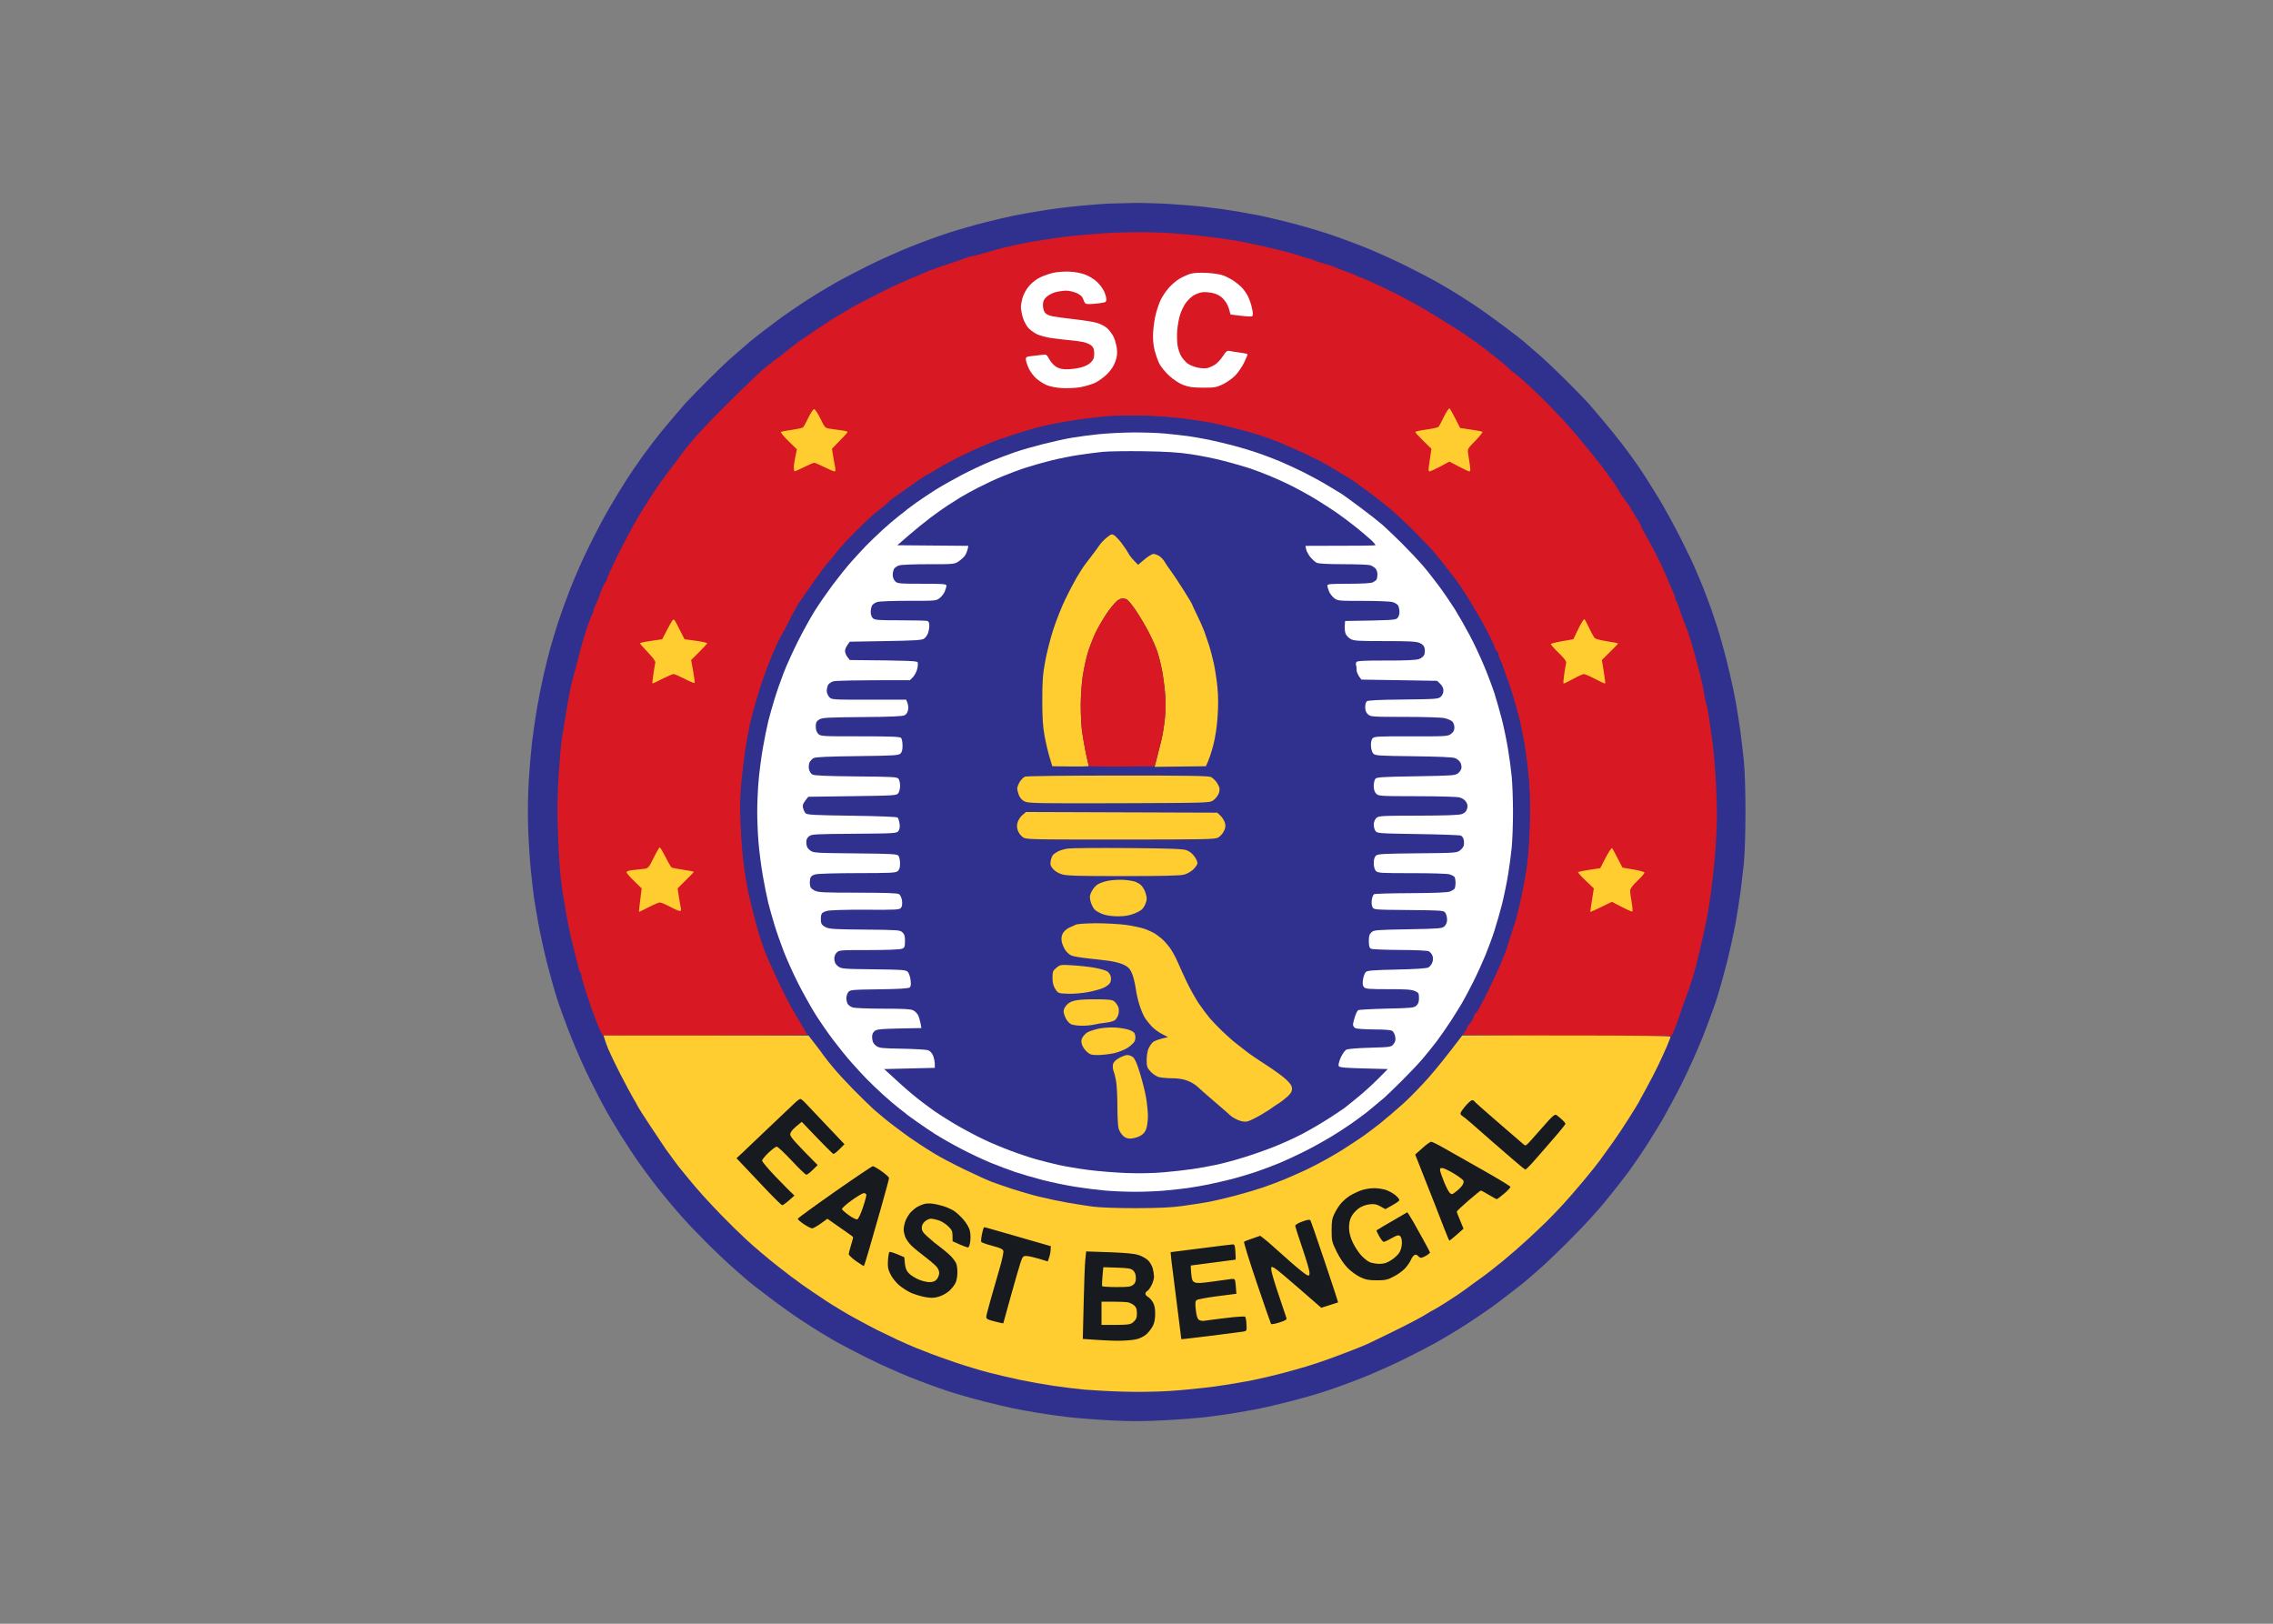 <svg clip-rule="evenodd" fill-rule="evenodd" stroke-linejoin="round" stroke-miterlimit="2" viewBox="0 0 560 400" xmlns="http://www.w3.org/2000/svg"><rect x="0" y="0" width="560" height="400" fill="#808080" stroke="none"/><g transform="matrix(1.501 0 0 1.501 130 49.945)"><g fill-rule="nonzero"><path d="m95.39.14c-.83.03-2.99.2-4.81.37s-4.66.53-6.31.81c-1.65.27-3.68.63-4.51.8s-2.9.66-4.61 1.08c-1.71.43-4.41 1.2-6.01 1.72-1.6.51-4.49 1.57-6.41 2.34-1.93.78-5.04 2.17-6.92 3.11-1.87.94-4.13 2.11-5.01 2.61s-2.41 1.41-3.41 2.02c-.99.61-2.48 1.58-3.3 2.14-.83.57-1.88 1.29-2.34 1.61-.46.33-1.76 1.31-2.9 2.18-1.14.88-2.18 1.69-2.3 1.81-.13.11-.75.66-1.4 1.21-.64.55-1.62 1.4-2.18 1.9-.55.49-2.22 2.11-3.71 3.6-1.49 1.5-3.03 3.08-3.42 3.52s-1.47 1.7-2.4 2.8c-.94 1.1-2.24 2.71-2.9 3.58s-1.43 1.91-1.72 2.31c-.28.4-.92 1.31-1.42 2.03-.5.71-1.63 2.47-2.51 3.91-.88 1.43-2.18 3.68-2.88 5.01-.71 1.32-1.85 3.58-2.53 5.01s-1.78 3.95-2.44 5.61c-.65 1.65-1.55 4.13-2 5.51s-1.03 3.31-1.31 4.31c-.27.99-.77 2.97-1.1 4.4-.33 1.44-.84 3.96-1.12 5.62-.28 1.65-.64 4.17-.81 5.61-.16 1.43-.4 4.23-.52 6.21-.13 2.03-.18 5.31-.11 7.51.07 2.15.26 5.31.44 7.02.17 1.71.4 3.74.51 4.51.12.77.43 2.66.71 4.21.27 1.54.9 4.43 1.39 6.41.5 1.98 1.27 4.73 1.71 6.11.45 1.38 1.49 4.22 2.32 6.31.83 2.1 2.28 5.34 3.22 7.22.93 1.87 2.11 4.13 2.61 5.01s1.56 2.64 2.35 3.91c.79 1.26 2.01 3.13 2.72 4.14s1.83 2.54 2.49 3.4c.66.87 1.73 2.21 2.38 2.98.64.77 1.72 2.03 2.4 2.8.67.77 2.44 2.63 3.93 4.13 1.49 1.49 3.53 3.42 4.52 4.29.99.86 2.07 1.8 2.4 2.09.33.3 1.96 1.56 3.61 2.8 1.65 1.25 3.91 2.86 5.01 3.58s2.54 1.64 3.21 2.05c.66.41 1.92 1.15 2.8 1.65s3.14 1.67 5.01 2.61c1.88.94 4.99 2.33 6.92 3.11 1.92.77 4.76 1.81 6.31 2.32 1.54.5 4.25 1.27 6.01 1.71s3.88.94 4.71 1.11 2.58.49 3.91.71c1.32.22 3.53.54 4.91.7 1.37.17 4.49.41 6.91.54 3.39.18 5.46.18 8.92 0 2.48-.13 5.64-.37 7.01-.54 1.38-.16 3.59-.48 4.91-.7 1.33-.22 3.08-.54 3.91-.71.83-.16 2.95-.66 4.71-1.11 1.76-.44 4.47-1.21 6.01-1.72 1.55-.5 4.39-1.54 6.31-2.31 1.93-.78 5.04-2.17 6.92-3.11 1.87-.94 4.13-2.11 5.01-2.61s2.41-1.41 3.41-2.02c.99-.61 2.48-1.58 3.3-2.14.83-.57 1.88-1.29 2.34-1.61.46-.33 1.76-1.31 2.9-2.19 1.14-.87 2.29-1.78 2.55-2 .27-.22.58-.5.71-.61s.99-.87 1.93-1.69c.93-.82 2.91-2.71 4.4-4.21 1.49-1.49 3.3-3.38 4.01-4.2.72-.82 1.4-1.58 1.51-1.7s.79-.95 1.5-1.84c.72-.89 1.52-1.92 1.8-2.29.27-.37.69-.9.92-1.19.23-.28 1.09-1.5 1.92-2.72.83-1.21 2.3-3.51 3.26-5.11s2.63-4.66 3.71-6.81 2.65-5.62 3.48-7.72c.83-2.09 1.87-4.93 2.32-6.31.44-1.38 1.21-4.13 1.71-6.11.49-1.98 1.12-4.87 1.4-6.41.27-1.55.64-3.85.8-5.11.17-1.27.42-3.44.56-4.81.13-1.38.25-5.08.25-8.22 0-3.15-.11-6.84-.25-8.22-.14-1.37-.39-3.54-.56-4.81-.16-1.26-.53-3.56-.8-5.11-.28-1.54-.9-4.38-1.38-6.31s-1.25-4.68-1.71-6.11c-.45-1.43-1.19-3.55-1.64-4.71s-.93-2.38-1.08-2.71c-.14-.33-.5-1.18-.8-1.9-.29-.72-1.37-2.97-2.4-5.01-1.02-2.04-2.71-5.1-3.74-6.81-1.04-1.71-2.51-4.01-3.27-5.11-.76-1.11-2.01-2.82-2.79-3.81-.77-.99-2.12-2.66-3.01-3.71-.88-1.05-1.92-2.26-2.3-2.7-.39-.44-1.93-2.03-3.42-3.52-1.49-1.5-3.43-3.35-4.31-4.13s-1.86-1.63-2.18-1.89c-.32-.27-.68-.58-.8-.7s-1.58-1.24-3.23-2.48-3.86-2.83-4.91-3.51c-1.05-.69-2.49-1.61-3.21-2.05-.71-.44-2.02-1.21-2.9-1.71s-3.14-1.67-5.01-2.61c-1.88-.93-4.81-2.26-6.51-2.95-1.71-.69-4.55-1.74-6.32-2.33-1.76-.58-4.65-1.42-6.41-1.86s-3.88-.94-4.71-1.11c-.83-.16-2.54-.48-3.81-.7-1.26-.21-3.52-.53-5.01-.7-1.49-.18-4.24-.41-6.11-.52s-4.53-.18-5.91-.16-3.18.07-4.01.1z" fill="#30318e"/><path d="m94.29 5.03c-1.21.08-3.15.25-4.31.36s-3.05.35-4.21.53c-1.16.17-2.55.4-3.1.49-.56.09-1.82.35-2.81.57s-2.34.55-3.01.73c-.66.18-1.65.46-2.2.63s-1.27.35-1.6.4c-.33.06-.79.18-1.01.28-.22.09-1.52.55-2.9 1.01-1.38.45-2.78.94-3.11 1.08-.33.15-1.64.69-2.9 1.22-1.27.52-3.3 1.45-4.51 2.06-1.22.61-2.79 1.41-3.51 1.78-.72.36-1.44.75-1.6.85-.17.11-1.12.67-2.11 1.25s-1.89 1.13-2 1.22-1.06.72-2.11 1.41c-1.04.69-2.33 1.57-2.87 1.95-.53.38-1.4 1.06-1.93 1.5-.54.44-1.41 1.11-1.94 1.49-.54.38-1.49 1.15-2.13 1.71-.63.55-2.93 2.77-5.11 4.91-2.18 2.15-4.75 4.81-5.71 5.92-.96 1.1-2.04 2.43-2.4 2.95s-1.06 1.46-1.57 2.1c-.5.64-1.5 1.99-2.2 3.02-.71 1.02-1.42 2.1-1.57 2.4-.16.3-.34.59-.42.65-.07.05-.77 1.18-1.55 2.5-.78 1.33-2.19 3.99-3.14 5.92-.95 1.92-1.73 3.64-1.73 3.8 0 .17-.13.44-.29.6-.16.17-.51.94-.78 1.71s-.64 1.67-.81 2-.32.72-.32.85c0 .14-.13.5-.29.81-.16.3-.58 1.4-.92 2.45-.35 1.05-.84 2.76-1.1 3.81-.26 1.04-.66 2.58-.9 3.4-.23.83-.56 2.18-.72 3.01s-.47 2.63-.69 4.01-.49 3-.59 3.61c-.11.6-.33 3.1-.5 5.56-.18 2.63-.26 5.83-.2 7.81.05 1.85.14 4.31.21 5.46.06 1.16.2 2.92.3 3.91.11.99.28 2.3.39 2.91.1.6.38 2.23.62 3.6.24 1.38.75 3.73 1.14 5.21.38 1.49.76 2.97.82 3.29.07.31.19.6.28.65.08.04.15.23.14.42 0 .2.35 1.44.78 2.76s.94 2.81 1.13 3.31c.19.49.52 1.35.73 1.9.22.55.5 1.21.63 1.46l.24.45c26.02 0 33.56-.07 33.56-.16-.01-.08-.22-.48-.46-.88-.23-.41-.8-1.35-1.26-2.11-.46-.75-1.23-2.14-1.71-3.08-.47-.94-1.2-2.42-1.6-3.3s-1-2.19-1.32-2.9c-.33-.72-.84-2.07-1.15-3.01-.3-.93-.68-2.2-.84-2.8-.16-.61-.52-2.01-.8-3.11s-.63-2.72-.79-3.61c-.16-.88-.42-2.73-.58-4.1-.16-1.38-.35-4.18-.42-6.22-.09-2.73-.04-4.52.2-6.81.18-1.71.46-4.01.63-5.11s.49-2.82.71-3.81c.23-.99.59-2.43.82-3.21.22-.77.63-2.12.91-3s.82-2.42 1.2-3.41c.39-.99.87-2.16 1.07-2.6s.42-.94.49-1.11c.06-.16.52-1.02 1.01-1.9s.98-1.83 1.09-2.1c.11-.28.3-.64.41-.8.11-.17.36-.62.55-1.01.19-.38.89-1.45 1.55-2.37s1.34-1.88 1.5-2.12c.17-.24.67-.93 1.11-1.53s.96-1.27 1.16-1.49.48-.54.62-.7c.15-.17.57-.71.94-1.21.38-.5 1.74-1.97 3.04-3.26 1.29-1.29 2.74-2.64 3.21-3s1.01-.78 1.21-.95.63-.55.95-.85c.32-.31.93-.77 1.34-1.04s1.52-1.05 2.46-1.73c.93-.68 2.02-1.4 2.4-1.59.39-.2 1.29-.72 2.01-1.17.71-.44 2.15-1.22 3.2-1.73s2.27-1.1 2.71-1.3 1.59-.69 2.55-1.09c.97-.4 1.85-.72 1.96-.72s.35-.08.55-.17c.19-.1 1.11-.41 2.05-.7s2.2-.66 2.81-.83c.6-.16 1.78-.44 2.6-.61.83-.18 2.63-.49 4.01-.7s3.77-.48 5.31-.61c1.72-.14 4.17-.18 6.31-.1 1.93.07 4.86.31 6.52.53 1.65.22 3.81.57 4.81.79.99.21 2.97.7 4.4 1.08 1.44.38 3.38.97 4.31 1.32.94.34 2.16.84 2.71 1.09s1.71.76 2.58 1.14c.87.37 1.62.74 1.66.82.04.09.2.15.37.15.16 0 1.74.86 3.5 1.91 1.77 1.04 3.39 2.06 3.6 2.25s.85.67 1.42 1.05c.58.39 2.09 1.55 3.38 2.59 1.28 1.03 3.43 3.02 4.79 4.41 1.35 1.39 2.61 2.7 2.8 2.92s.75.9 1.25 1.51 1.11 1.38 1.36 1.71c.25.32.86 1.13 1.37 1.79.5.67 1.47 2.13 2.15 3.26s1.43 2.4 1.67 2.81.89 1.63 1.45 2.7c.56 1.08 1.01 2.07 1.01 2.21-.01.13.13.38.31.55.17.16.31.43.31.6-.01.16.11.52.25.8.15.28.32.68.38.9.07.22.41 1.17.76 2.11.35.93.82 2.33 1.04 3.1s.62 2.22.89 3.21c.26.99.7 3.11.97 4.71.26 1.6.59 4.26.72 5.91.16 1.88.2 4.55.13 7.11-.07 2.26-.26 5.19-.43 6.52-.17 1.32-.61 3.8-.98 5.51s-.82 3.51-.99 4.01c-.18.49-.61 1.84-.97 3-.35 1.16-.71 2.2-.78 2.31s-.29.65-.49 1.2-1.16 2.65-2.14 4.66-1.87 3.66-1.98 3.66-.3.29-.41.65c-.12.36-.44.9-.7 1.2-.27.3-.49.66-.48.8 0 .14-.14.39-.31.55-.18.17-.32.37-.31.45 0 .09 7.72.18 17.14.2l17.13.05c.6-1.39 1-2.48 1.27-3.3.27-.83.72-2.09.99-2.81.28-.72.78-2.16 1.11-3.21.33-1.04.84-2.98 1.14-4.3.3-1.33.62-2.72.71-3.11s.3-1.38.48-2.2c.17-.83.49-2.77.71-4.31.21-1.55.53-4.41.7-6.37.17-1.95.31-4.93.31-6.61s-.09-4.54-.21-6.36c-.11-1.82-.33-4.3-.49-5.51-.17-1.22-.42-3.06-.58-4.11-.15-1.05-.37-2.13-.47-2.41-.11-.27-.26-.99-.34-1.6-.07-.61-.41-2.14-.74-3.41-.34-1.26-.68-2.57-.77-2.9s-.39-1.37-.66-2.31c-.28-.93-.69-2.11-.91-2.6-.22-.5-.6-1.53-.85-2.31-.24-.77-.52-1.49-.62-1.6s-.18-.31-.18-.45c.01-.14-.18-.68-.41-1.2-.23-.53-.53-1.22-.68-1.56-.14-.33-.47-1.09-.73-1.7-.25-.61-.99-2.14-1.65-3.41-.66-1.26-1.41-2.64-1.67-3.05-.25-.42-.46-.84-.46-.95s-.41-.84-.91-1.61c-.49-.77-.9-1.44-.9-1.5s-.3-.48-.67-.95-.93-1.3-1.24-1.86c-.31-.55-.75-1.24-.98-1.53-.23-.3-.64-.87-.92-1.27-.27-.4-1.2-1.61-2.06-2.67-.86-1.07-2.03-2.5-2.61-3.19-.57-.69-1.71-1.99-2.54-2.89-.83-.89-1.96-2.09-2.53-2.65-.56-.57-1.73-1.71-2.6-2.54s-1.99-1.82-2.49-2.19c-.49-.37-.99-.77-1.1-.89s-.57-.53-1.02-.92c-.45-.38-1.08-.9-1.4-1.15s-1.32-1.02-2.21-1.71c-.9-.68-2.33-1.7-3.18-2.25s-2.68-1.71-4.08-2.57c-1.39-.86-3.17-1.9-3.94-2.31s-1.58-.85-1.8-.98-1.82-.92-3.56-1.75-3.27-1.5-3.41-1.5c-.13 0-.34-.08-.45-.18s-.78-.38-1.5-.63-1.69-.62-2.15-.82c-.47-.21-1.29-.48-1.81-.61s-1.18-.34-1.45-.48c-.28-.13-.82-.31-1.2-.39-.39-.08-.98-.26-1.31-.41-.33-.14-2.09-.62-3.9-1.07-1.82-.44-4.26-.98-5.42-1.2-1.15-.21-2.91-.49-3.9-.62-.99-.12-2.53-.31-3.41-.42s-2.87-.28-4.41-.39-4.25-.19-6.01-.17-4.2.1-5.41.19z" fill="#d81823"/><path d="m86.27 11.5c-.66.15-1.65.5-2.2.77s-1.35.89-1.76 1.38c-.43.49-.9 1.33-1.06 1.88s-.29 1.27-.29 1.6.13 1.08.3 1.66.56 1.34.87 1.7c.32.36.97.85 1.46 1.08.48.24 1.56.53 2.38.64.83.12 2.14.27 2.91.34.77.06 1.81.2 2.3.31.5.1 1.11.37 1.36.59.34.3.45.62.45 1.3 0 .71-.12 1.02-.56 1.46-.33.34-.97.66-1.65.83-.6.15-1.6.29-2.2.29-.77.02-1.32-.1-1.81-.39-.38-.22-.9-.79-1.15-1.25-.39-.73-.52-.83-1-.75-.3.05-1.07.14-1.7.2-1.03.1-1.16.16-1.15.56 0 .25.21.9.46 1.45.26.56.82 1.32 1.25 1.69.44.38 1.19.87 1.69 1.08.54.24 1.55.44 2.51.5.88.05 2.23-.01 3-.14.77-.14 1.88-.46 2.46-.73.57-.27 1.48-.93 2-1.46.63-.63 1.08-1.33 1.33-2.05.29-.84.34-1.34.23-2.19-.08-.61-.34-1.47-.56-1.91-.23-.44-.69-1.05-1.03-1.36-.34-.3-1.07-.69-1.62-.85-.55-.17-2.2-.44-3.66-.6s-3.11-.38-3.66-.49c-.66-.14-1.1-.35-1.3-.65-.17-.25-.3-.79-.3-1.21 0-.55.14-.89.56-1.3.31-.3.98-.66 1.5-.8s1.33-.25 1.8-.25c.47.01 1.23.19 1.7.4.64.3.92.58 1.1 1.1.22.63.33.71.95.7.39 0 1.18-.07 1.76-.15.95-.13 1.05-.19 1.05-.65-.01-.27-.18-.86-.38-1.3-.21-.44-.72-1.13-1.15-1.54s-1.27-.93-1.88-1.17c-.66-.26-1.7-.47-2.6-.51-.85-.05-2.03.04-2.71.19zm22.45.18c-.44.14-1.21.49-1.71.78-.49.28-1.29.95-1.76 1.49-.48.54-1.08 1.43-1.34 1.98s-.62 1.59-.8 2.31c-.19.71-.38 2.02-.44 2.9-.07 1.11-.01 2.02.21 2.96.18.74.54 1.78.8 2.3.26.53 1.01 1.43 1.65 2.02.7.63 1.64 1.24 2.29 1.49.85.33 1.56.43 3.2.44 1.9.01 2.22-.04 3.26-.54.63-.3 1.54-.93 2.01-1.4s1.15-1.44 1.5-2.16c.35-.71.61-1.35.57-1.4-.04-.06-.61-.17-1.25-.26-.65-.09-1.4-.2-1.68-.26-.42-.09-.6.05-1.12.86-.35.53-.93 1.16-1.31 1.39-.37.24-.95.49-1.28.56s-1.05.03-1.6-.09c-.55-.13-1.27-.42-1.59-.66s-.8-.78-1.05-1.19c-.26-.41-.53-1.27-.62-1.9-.08-.64-.1-1.74-.03-2.46.06-.71.26-1.8.44-2.4.18-.61.6-1.49.93-1.96.34-.47.91-1.03 1.27-1.25s.97-.46 1.35-.53c.39-.07 1.18-.02 1.75.1.76.17 1.26.43 1.76.93.42.42.81 1.08.97 1.65l.27.96c2.7.36 3.45.38 3.57.27.13-.12.11-.57-.05-1.33-.14-.63-.45-1.51-.67-1.95-.23-.44-.66-1.06-.95-1.37-.3-.32-.9-.82-1.34-1.12-.44-.29-1.21-.7-1.7-.89-.54-.21-1.66-.39-2.81-.44-1.24-.06-2.18 0-2.7.17z" fill="#fff"/><path d="m150.4 35.11c-.39.8-.79 1.55-.89 1.66-.09.11-.99.32-1.99.45-1.01.14-1.83.32-1.83.41-.01.08.59.73 1.32 1.45l1.33 1.3c-.2 1.4-.33 2.23-.4 2.76-.11.7-.08.95.11.95.13 0 .92-.36 1.75-.8l1.5-.81c2.33 1.25 3.12 1.61 3.26 1.61.19 0 .21-.25.09-1.05-.09-.58-.22-1.42-.28-1.86-.12-.77-.08-.84 1.21-2.15.73-.75 1.24-1.4 1.13-1.45-.11-.06-.97-.22-1.93-.36l-1.72-.25c-1.21-2.4-1.64-3.15-1.75-3.22-.1-.06-.51.55-.91 1.36zm-104.33.18c-.37.78-.77 1.49-.88 1.58-.11.1-.92.27-1.8.4-.88.12-1.7.28-1.81.34s.43.73 1.21 1.49l1.4 1.37c-.39 1.8-.51 2.61-.5 2.97 0 .36.07.65.15.64.08 0 .78-.32 1.55-.7.77-.39 1.52-.7 1.65-.7.14 0 .89.32 1.66.71.77.38 1.51.7 1.65.7.19 0 .21-.21.09-.85-.1-.47-.24-1.31-.33-1.86l-.16-1c1.99-2.02 2.57-2.67 2.56-2.75 0-.09-.43-.21-.96-.27-.52-.07-1.35-.18-1.85-.26-.89-.13-.91-.15-1.65-1.68-.42-.86-.88-1.55-1.03-1.55-.14 0-.57.64-.95 1.42z" fill="#ffcd30"/><path d="m94.89 35.06c-.99.09-2.89.32-4.21.5-1.32.19-3.26.52-4.31.73-1.04.22-2.4.53-3 .69-.61.17-1.87.54-2.81.83s-1.86.6-2.05.7c-.2.09-.44.17-.55.17s-.99.32-1.96.72c-.96.4-2.11.89-2.55 1.09s-1.66.79-2.71 1.3-2.49 1.29-3.2 1.73c-.72.45-1.62.97-2.01 1.17-.38.19-1.47.91-2.4 1.59-.94.68-2.05 1.46-2.46 1.73s-1.02.73-1.34 1.04c-.32.3-.75.68-.95.85s-.74.59-1.21.95-1.92 1.71-3.21 3c-1.3 1.29-2.66 2.76-3.04 3.26-.37.5-.79 1.04-.94 1.21-.14.16-.42.48-.62.7s-.72.89-1.16 1.49-.94 1.29-1.11 1.53c-.16.24-.84 1.2-1.5 2.12s-1.36 1.99-1.55 2.37c-.19.39-.44.84-.55 1.01-.11.16-.3.52-.41.8-.11.27-.6 1.22-1.09 2.1s-.95 1.74-1.01 1.9c-.07.17-.29.67-.49 1.11s-.68 1.61-1.07 2.6c-.38.99-.92 2.53-1.2 3.41s-.69 2.23-.91 3c-.23.78-.59 2.22-.82 3.21-.22.99-.54 2.71-.71 3.81s-.45 3.4-.63 5.11c-.24 2.29-.29 4.08-.2 6.81.07 2.04.26 4.84.42 6.22.16 1.37.42 3.22.58 4.1.16.89.51 2.51.79 3.61s.64 2.5.8 3.11c.16.6.54 1.87.84 2.8.31.94.82 2.29 1.15 3.01.32.71.92 2.02 1.32 2.9s1.13 2.36 1.6 3.3c.48.94 1.25 2.33 1.71 3.08.46.76 1.04 1.75 1.3 2.21s1.05 1.55 1.75 2.44c.7.88 1.84 2.3 2.53 3.16s1.33 1.56 1.41 1.56c.08-.01.13.06.1.16s.91 1.16 2.07 2.35c1.17 1.2 2.37 2.39 2.66 2.64.29.24.53.4.53.35 0-.06.63.53 1.41 1.3.77.77 1.49 1.4 1.6 1.4s.49.26.85.58 1.42 1.09 2.36 1.71c.93.61 1.83 1.23 2 1.37.16.13 1.02.68 1.9 1.22.89.55 3.25 1.79 5.26 2.76 2.02.98 3.73 1.78 3.81 1.78s.72.22 1.4.5c.69.28 2.32.83 3.61 1.22 1.3.39 2.76.8 3.26.89.49.1 1.94.4 3.2.68 1.27.27 3.44.65 4.81.84 1.85.26 3.88.35 7.72.35 3.82 0 5.88-.09 7.71-.34 1.38-.18 3.28-.48 4.21-.65.94-.17 2.92-.63 4.41-1.02s3.61-1.02 4.71-1.4 2.12-.8 2.26-.93c.15-.13.26-.17.26-.09-.01.08.69-.15 1.54-.52s2.27-1.01 3.16-1.43c.88-.42 2.32-1.17 3.2-1.67.88-.49 2.1-1.21 2.71-1.6.6-.39 1.78-1.15 2.6-1.7.83-.55 2.36-1.69 3.41-2.53 1.05-.83 2.44-2.01 3.09-2.62.66-.61 1.78-1.69 2.51-2.41.72-.72 1.99-2.06 2.82-2.98.82-.92 2.47-2.97 3.65-4.56 1.19-1.58 2.16-2.97 2.16-3.08s.22-.45.49-.75c.26-.3.58-.84.7-1.2.11-.36.3-.65.41-.65s1-1.65 1.98-3.66 1.94-4.11 2.14-4.66.42-1.09.49-1.2.43-1.15.78-2.31c.36-1.16.79-2.51.97-3 .17-.5.62-2.3.99-4.01s.81-4.19.98-5.51c.17-1.33.36-4.26.43-6.52.07-2.56.03-5.23-.13-7.11-.13-1.65-.46-4.31-.72-5.91-.27-1.6-.71-3.72-.97-4.71-.27-.99-.67-2.44-.89-3.21s-.69-2.17-1.04-3.1c-.35-.94-.69-1.89-.76-2.11-.06-.22-.23-.62-.38-.9-.14-.28-.26-.64-.25-.8 0-.17-.14-.44-.31-.6-.18-.17-.32-.42-.31-.55 0-.14-.45-1.13-1.01-2.21-.56-1.07-1.21-2.29-1.45-2.7s-.99-1.68-1.67-2.81-1.65-2.59-2.15-3.26c-.51-.66-1.12-1.47-1.37-1.79-.25-.33-.86-1.1-1.36-1.71s-1.06-1.29-1.25-1.51-1.45-1.53-2.8-2.92c-1.36-1.39-3.51-3.38-4.79-4.41-1.29-1.04-2.8-2.2-3.38-2.59-.57-.38-1.21-.86-1.42-1.05s-1.83-1.21-3.6-2.25c-1.76-1.05-3.34-1.91-3.5-1.91-.17 0-.33-.06-.37-.15-.04-.08-.79-.45-1.66-.82-.87-.38-2.03-.89-2.58-1.14s-1.77-.75-2.71-1.09c-.93-.35-2.87-.94-4.31-1.32-1.43-.38-3.41-.87-4.4-1.08-1-.22-3.21-.58-4.91-.8-1.91-.26-4.69-.45-7.22-.5-2.26-.05-4.92-.01-5.91.08z" fill="#30318e"/><path d="m93.79 37.98c-1.38.14-3.36.4-4.41.58-1.05.17-3.17.64-4.71 1.03s-3.62.98-4.61 1.32-2.8 1.02-4.01 1.51-3.37 1.51-4.81 2.26c-1.43.75-3.37 1.85-4.31 2.44-.93.59-2.33 1.52-3.1 2.07s-1.45 1.05-1.51 1.11c-.05.07-.64.53-1.3 1.03-.66.51-1.92 1.58-2.8 2.39-.89.81-2.09 1.97-2.68 2.58s-1.7 1.81-2.46 2.67c-.76.85-2.13 2.57-3.06 3.81-.92 1.24-2.24 3.15-2.93 4.25-.69 1.11-1.91 3.32-2.71 4.91-.81 1.6-1.87 3.95-2.36 5.21-.49 1.27-1.17 3.21-1.5 4.31-.34 1.11-.8 2.73-1.02 3.61s-.63 2.91-.91 4.51c-.27 1.6-.59 4.05-.7 5.46-.12 1.41-.21 3.64-.21 4.96s.09 3.55.21 4.96c.11 1.41.43 3.86.7 5.46.28 1.6.69 3.63.91 4.51s.68 2.5 1.02 3.61c.33 1.1 1.01 3.04 1.5 4.31.49 1.26 1.54 3.61 2.35 5.21.8 1.59 2.09 3.89 2.85 5.11.76 1.21 2.1 3.15 2.98 4.3.88 1.16 2.19 2.79 2.93 3.61.73.83 1.82 2.01 2.41 2.62s1.79 1.77 2.68 2.58c.88.81 2.14 1.88 2.8 2.39.66.5 1.25.96 1.3 1.03.06.06.78.58 1.61 1.16.82.58 2.18 1.49 3 2.02.83.53 2.72 1.61 4.21 2.39s3.7 1.82 4.91 2.31 3.02 1.17 4.01 1.51c.99.33 3.02.92 4.51 1.31 1.49.38 3.88.87 5.31 1.1s3.64.51 4.91.62 3.48.2 4.91.2 3.6-.08 4.81-.19 2.92-.3 3.81-.42c.88-.12 2.46-.4 3.5-.61 1.05-.22 2.76-.62 3.81-.88 1.05-.27 2.81-.8 3.91-1.17 1.1-.38 2.81-1.02 3.81-1.43.99-.41 2.79-1.24 4-1.85 1.22-.6 3.2-1.69 4.41-2.42 1.22-.73 3.02-1.91 4.01-2.63s1.85-1.35 1.91-1.41c.05-.06.55-.47 1.1-.91s1.36-1.12 1.8-1.5c.44-.39 1.75-1.65 2.91-2.81 1.17-1.16 2.67-2.74 3.33-3.51.67-.77 1.75-2.12 2.42-3 .66-.89 1.69-2.37 2.3-3.31.6-.94 1.42-2.25 1.81-2.91s1.23-2.24 1.86-3.5c.64-1.27 1.54-3.26 2.01-4.41.47-1.16 1.14-2.96 1.47-4.01.34-1.05.88-2.94 1.21-4.21.32-1.27.77-3.43 1-4.81s.51-3.45.62-4.61.21-3.77.21-5.81-.1-4.65-.21-5.81-.39-3.23-.62-4.61-.68-3.54-1-4.81c-.33-1.27-.87-3.16-1.2-4.21-.34-1.05-1.1-3.08-1.7-4.51-.59-1.43-1.65-3.69-2.35-5.01s-1.8-3.26-2.45-4.31c-.66-1.04-1.86-2.8-2.68-3.9-.82-1.11-2.03-2.64-2.7-3.41s-2.16-2.35-3.32-3.51c-1.17-1.16-2.61-2.54-3.22-3.07s-2.27-1.84-3.71-2.9c-1.43-1.07-2.78-2.05-3-2.18s-1.22-.73-2.21-1.33c-.99-.61-2.79-1.59-4.01-2.2-1.21-.6-3.01-1.43-4-1.84-1-.41-2.57-1.01-3.51-1.33-.94-.33-2.7-.86-3.91-1.18s-3.06-.76-4.11-.98c-1.04-.21-2.62-.49-3.5-.61-.89-.12-2.6-.31-3.81-.42s-3.56-.18-5.21-.17-4.13.14-5.51.28z" fill="#fff"/><path d="m94.39 40.88c-.94.1-2.7.33-3.91.51s-3.24.58-4.51.9c-1.27.31-3.16.85-4.21 1.19-1.04.33-2.8.99-3.9 1.45-1.11.46-2.87 1.28-3.91 1.82-1.05.54-2.36 1.26-2.91 1.6s-1.5.94-2.1 1.33c-.61.39-1.87 1.29-2.81 1.99-.93.71-2.55 2.02-3.58 2.91l-1.88 1.63 11.67.1c-.16.86-.38 1.33-.57 1.61-.2.27-.67.7-1.05.95-.65.44-.83.46-4.89.45-2.32 0-4.5.08-4.86.2-.36.11-.74.38-.85.6s-.2.67-.2 1c0 .34.18.78.4 1 .37.38.67.41 4.41.41 3.43 0 4.01.04 4.01.3 0 .16-.12.59-.27.95-.14.36-.53.85-.85 1.11-.57.44-.7.45-5.09.44-2.53 0-4.8.08-5.17.2-.35.11-.74.38-.85.6s-.2.7-.2 1.05c-.01.37.14.81.35 1 .31.31.85.35 4.51.35 2.29 0 4.3.05 4.46.11.19.06.3.35.3.75 0 .36-.1.92-.22 1.25-.11.33-.41.74-.65.9-.35.25-1.53.32-6.31.4l-5.88.1c-.61.78-.78 1.23-.78 1.51 0 .27.17.72.39 1l.39.5c10.24.09 11.07.15 11.16.4.05.17.01.66-.1 1.1s-.42 1.03-.69 1.31l-.5.5c-9.46-.01-12.21.07-12.59.19-.36.12-.74.39-.85.61s-.2.65-.21.95c0 .3.18.75.4 1 .41.45.44.45 6.52.45h6.11c.35.7.4 1.22.33 1.61-.07.44-.28.79-.57.94-.33.18-2.29.27-6.98.3-5.81.05-6.58.1-7.06.41-.44.28-.55.5-.55 1.15 0 .54.14.94.41 1.2.38.39.66.41 6.86.4 4.95 0 6.52.06 6.72.25.14.14.25.71.25 1.26.01.7-.1 1.1-.35 1.33-.31.29-1.17.34-7.07.41-4.76.05-6.85.15-7.17.32-.24.13-.55.45-.67.69-.12.25-.17.75-.1 1.11.07.38.31.75.57.9.33.18 2.27.26 7.17.31 6.05.05 6.74.09 6.97.4.13.19.25.7.25 1.14s-.13.98-.29 1.2c-.27.39-.58.41-7.53.5l-7.25.1c-.89 1.08-.97 1.34-.87 1.81.08.33.27.74.43.9.24.25 1.45.32 7.58.4 4.45.06 7.39.18 7.52.3.11.11.26.56.32 1 .08.55.02.93-.19 1.21-.28.38-.56.4-7.28.45-6.65.05-7 .07-7.43.45-.34.3-.44.58-.4 1.13.04.54.2.84.62 1.15.54.41.82.43 7.41.49 6.1.06 6.88.11 7.1.4.13.19.25.74.25 1.24.01.61-.1 1.01-.34 1.24-.32.32-.97.35-6.57.36-3.46 0-6.55.09-6.97.2-.52.14-.78.34-.86.65-.06.25-.09.72-.05 1.05.05.46.23.69.76.96.63.31 1.42.35 7.12.35 4.7.01 6.5.07 6.76.25.2.14.41.61.47 1.05.07.51.02.93-.15 1.17-.25.33-.66.36-5.78.33-3.35-.02-5.84.06-6.36.19-.62.15-.88.34-.97.66-.06.25-.08.73-.05 1.06.05.45.24.68.77.95.61.31 1.41.36 6.44.4 5.43.05 5.76.07 6.17.45.33.31.43.63.42 1.45-.01.93-.06 1.08-.51 1.25-.28.12-2.6.21-5.41.21-4.83 0-4.91 0-5.32.45-.28.31-.39.66-.35 1.13s.23.81.63 1.1c.53.4.84.42 5.81.48 4.65.05 5.28.09 5.59.4.19.19.41.79.48 1.35.09.72.05 1.06-.15 1.23-.19.16-1.76.26-5.03.3-4.47.06-4.77.09-5.05.47-.17.22-.31.65-.31.95s.08.73.2.95c.11.22.49.5.85.61s2.6.2 5.01.2c3.31 0 4.49.06 4.91.27.3.15.66.51.8.8s.32.88.4 1.32l.15.79c-6.95.12-7.31.16-7.71.52-.33.31-.42.59-.37 1.18s.21.89.63 1.21c.52.38.88.42 4.31.48 2.06.04 3.97.15 4.24.25.28.09.63.47.79.83.16.37.29.98.3 1.36l.01.7-8.32.2c2.41 2.23 3.83 3.48 4.72 4.21.88.74 2.41 1.9 3.4 2.6 1 .69 2.8 1.83 4.01 2.52 1.21.7 3.11 1.7 4.21 2.22 1.1.53 3.09 1.36 4.41 1.85 1.32.5 3.21 1.13 4.21 1.41.99.27 2.66.7 3.7.93 1.05.24 3.22.6 4.81.81 1.6.21 4.4.44 6.22.51 2.03.08 4.38.04 6.11-.11 1.54-.13 3.68-.37 4.76-.53 1.07-.15 2.83-.47 3.91-.7 1.07-.22 3.12-.77 4.56-1.22 1.43-.44 3.73-1.25 5.11-1.8 1.37-.55 3.45-1.5 4.6-2.11 1.16-.61 3.1-1.75 4.31-2.53 1.22-.79 2.34-1.54 2.51-1.67.16-.14 1.07-.86 2-1.61.94-.75 2.47-2.13 3.41-3.07l1.7-1.71c-7.82-.19-8.02-.22-8.08-.6-.03-.22.15-.84.4-1.38.26-.54.65-1.08.87-1.2.23-.13 1.89-.27 3.87-.32 3.42-.1 3.49-.11 3.88-.6.31-.38.37-.67.28-1.21-.07-.38-.28-.81-.47-.94-.23-.16-1.25-.25-3-.25-1.46-.01-2.84-.1-3.06-.21s-.4-.36-.4-.55.13-.78.3-1.3c.17-.53.41-1.02.55-1.1.14-.09 2.25-.2 4.69-.26 4.09-.09 4.47-.13 4.87-.5.31-.29.42-.63.42-1.25-.01-.78-.07-.88-.71-1.15-.54-.23-1.54-.3-4.36-.29-3.16 0-3.7-.04-3.96-.33-.22-.25-.26-.56-.16-1.26.08-.51.29-1.06.46-1.23.26-.24 1.23-.32 5.07-.4 3.18-.07 4.9-.19 5.21-.35.24-.14.54-.52.65-.85.13-.4.13-.77 0-1.1-.11-.28-.38-.59-.6-.7-.23-.12-2.3-.21-4.76-.22-2.4-.01-4.52-.1-4.71-.2-.27-.14-.36-.44-.36-1.24-.01-.82.09-1.14.42-1.45.4-.38.78-.41 6-.5 5.22-.1 5.6-.13 6-.5.28-.27.42-.64.42-1.1 0-.39-.13-.89-.29-1.11-.27-.38-.55-.4-6.01-.45-5.72-.05-5.73-.05-5.95-.5-.13-.25-.17-.79-.1-1.2.06-.41.23-.82.37-.9s2.86-.16 6.06-.17c3.99-.02 6-.11 6.41-.27.33-.14.67-.35.75-.48s.15-.55.15-.94c0-.38-.07-.81-.15-.94-.08-.14-.46-.34-.85-.46-.4-.11-3.02-.2-6.21-.19-5.03 0-5.54-.03-5.86-.35-.21-.23-.35-.69-.35-1.26-.01-.62.1-1.01.34-1.25.32-.3 1.07-.34 6.81-.4 6.19-.05 6.47-.07 7.01-.48.31-.23.6-.63.63-.9.04-.26.02-.68-.05-.93-.06-.25-.27-.52-.46-.6-.2-.08-3.36-.2-7.03-.25-6.39-.1-6.7-.12-6.97-.5-.16-.22-.29-.7-.29-1.06.01-.38.17-.81.41-1.05.38-.38.67-.4 6.86-.41 4.46-.01 6.68-.09 7.16-.25.5-.17.75-.41.88-.84.15-.46.12-.73-.14-1.15-.21-.35-.61-.63-1.08-.75-.43-.12-3.51-.2-7.02-.2-5.99-.01-6.28-.02-6.66-.41-.27-.27-.4-.67-.41-1.25 0-.47.12-1 .25-1.18.23-.29 1.03-.34 6.67-.43 5.96-.1 6.45-.13 6.92-.49.27-.22.53-.61.56-.87.04-.27-.05-.69-.2-.94s-.53-.56-.87-.69c-.39-.15-2.74-.25-6.81-.3-5.55-.06-6.25-.11-6.57-.41-.21-.22-.37-.7-.4-1.27-.03-.59.06-1.04.26-1.26.27-.31.89-.34 6.31-.33 5.75.02 6.04 0 6.56-.39.4-.3.56-.58.56-1.06 0-.37-.15-.79-.35-.99-.2-.18-.76-.43-1.26-.54-.51-.12-3.34-.21-6.51-.21-5.35 0-5.63-.02-6.06-.41-.31-.28-.46-.64-.46-1.15-.01-.42.1-.86.25-.99.18-.17 1.91-.26 6-.3 5.41-.06 5.76-.09 6.17-.47.25-.24.42-.64.42-1 0-.38-.19-.78-.52-1.1l-.52-.5-12.43-.2c-.61-.78-.78-1.25-.78-1.56.01-.3-.03-.66-.09-.8-.05-.14-.03-.37.05-.51.12-.21 1.19-.26 4.86-.26 3.2.01 4.94-.07 5.41-.24.43-.15.76-.43.88-.74.1-.28.12-.75.05-1.05-.09-.38-.34-.65-.83-.86-.56-.24-1.7-.3-5.71-.3-4.41 0-5.08-.04-5.61-.35-.33-.19-.7-.57-.81-.85-.12-.27-.18-.86-.15-1.3l.06-.8c7.66-.11 8.26-.16 8.57-.46.21-.2.36-.63.35-1 0-.35-.09-.83-.2-1.05s-.54-.49-.96-.6c-.41-.11-2.6-.19-4.86-.19-3.97 0-4.12-.01-4.69-.45-.32-.26-.71-.75-.85-1.11-.15-.36-.27-.79-.27-.95 0-.26.53-.3 3.51-.3 2.25 0 3.67-.09 3.96-.24.25-.12.51-.32.6-.45.08-.12.14-.51.15-.87 0-.36-.16-.79-.35-.98-.19-.18-.56-.4-.8-.5-.25-.09-2.24-.17-4.41-.17-2.74-.01-4.11-.08-4.44-.25-.27-.14-.73-.57-1.04-.95-.31-.39-.61-.95-.67-1.26l-.11-.55c8.8 0 11.41-.04 11.48-.1.08-.05-.29-.49-.81-.96-.53-.48-1.63-1.41-2.46-2.07-.82-.66-2.22-1.7-3.1-2.32-.89-.61-2.46-1.63-3.51-2.26-1.05-.64-2.76-1.58-3.81-2.11-1.05-.52-2.67-1.27-3.61-1.65-.93-.39-2.42-.95-3.3-1.25-.88-.29-2.78-.84-4.21-1.21-1.43-.38-3.87-.87-5.41-1.1-2.11-.32-4.06-.44-7.82-.5-2.75-.04-5.77.01-6.71.1z" fill="#30318e"/><path d="m95.07 54.93c-.43.34-1 .95-1.27 1.35-.27.41-.86 1.2-1.3 1.77-.45.57-1.02 1.33-1.28 1.7-.25.37-.78 1.21-1.17 1.87s-1.19 2.2-1.78 3.41-1.47 3.42-1.96 4.91-1.1 3.88-1.36 5.31c-.4 2.15-.48 3.26-.48 6.41 0 2.84.09 4.32.37 5.81.2 1.11.57 2.69.82 3.51l.45 1.5c4.71.08 6.04.04 5.99-.05-.04-.08-.26-1.05-.49-2.15-.22-1.1-.5-2.7-.62-3.56-.11-.85-.21-2.74-.21-4.2 0-1.47.15-3.61.32-4.76.18-1.16.54-2.88.81-3.81.27-.94.94-2.61 1.48-3.71.55-1.1 1.47-2.63 2.05-3.4s1.28-1.52 1.55-1.68c.31-.18.72-.24 1.06-.16.4.09.86.58 1.69 1.78.62.91 1.6 2.56 2.18 3.66.57 1.1 1.23 2.59 1.46 3.31.23.71.56 2.02.73 2.9.17.89.4 2.55.5 3.71.13 1.4.13 2.81-.01 4.21-.11 1.16-.38 2.82-.6 3.71-.21.88-.55 2.21-.74 2.95l-.35 1.35 8.41-.1c.53-1.08.91-2.3 1.2-3.4.34-1.28.6-2.98.72-4.71.13-1.83.12-3.42-.03-4.91-.12-1.21-.39-2.97-.6-3.91s-.55-2.24-.76-2.9c-.22-.67-.57-1.7-.79-2.31-.23-.61-.78-1.85-1.23-2.75-.44-.91-.81-1.7-.81-1.76 0-.05-.61-1.07-1.36-2.25-.75-1.19-1.67-2.58-2.05-3.09-.39-.51-.86-1.21-1.05-1.55s-.6-.78-.9-.96c-.31-.19-.73-.34-.95-.34-.23 0-.88.4-1.46.89l-1.06.89c-.95-.93-1.4-1.52-1.6-1.9-.2-.39-.72-1.15-1.13-1.69-.42-.54-.95-1.1-1.18-1.25-.38-.25-.5-.21-1.21.35z" fill="#ffcd30"/><path d="m96.66 65.4c-.31.26-1.08 1.23-1.71 2.16-.62.92-1.45 2.35-1.84 3.18-.38.83-.92 2.27-1.19 3.21-.28.93-.64 2.65-.82 3.81-.17 1.15-.32 3.29-.32 4.76 0 1.46.1 3.35.21 4.2.12.86.39 2.46.62 3.56.22 1.1.47 2.07.54 2.15.07.09 2.52.13 5.44.1l5.31-.05c.55-2.01.88-3.32 1.1-4.2.22-.89.49-2.55.6-3.71.14-1.4.14-2.81.01-4.21-.1-1.16-.33-2.82-.5-3.71-.17-.88-.5-2.19-.73-2.9-.23-.72-.89-2.21-1.46-3.31-.58-1.1-1.55-2.72-2.16-3.61-.61-.88-1.26-1.67-1.44-1.75s-.5-.15-.71-.15-.64.21-.95.47z" fill="#d81823"/></g><path d="m24.09 68.47c.08.09.49.84 1.66 3.17l1.86.25c1.01.14 1.85.32 1.85.4.01.09-.58.74-2.63 2.76l.33 1.8c.17 1 .29 1.88.26 1.96-.04.08-.76-.21-1.62-.65-.85-.44-1.69-.81-1.85-.81-.17 0-1 .36-1.86.8-.85.44-1.58.77-1.61.75s.04-.72.16-1.55c.12-.82.26-1.66.31-1.85.06-.23-.34-.8-1.21-1.7-.72-.75-1.3-1.42-1.3-1.51 0-.08.82-.26 3.64-.65l.73-1.4c.41-.77.82-1.52.93-1.67s.26-.19.35-.1zm149.36-.13c.05 0 .4.65.78 1.45.37.8.8 1.56.95 1.69s1.06.35 2.03.5c.96.14 1.76.31 1.76.36 0 .06-.59.69-2.65 2.71l.31 1.9c.17 1.05.27 1.93.22 1.96s-.8-.31-1.65-.76c-.85-.44-1.69-.8-1.85-.8-.17.01-.96.37-1.76.81s-1.5.78-1.56.75-.01-.73.11-1.56c.13-.82.27-1.66.32-1.85.05-.23-.35-.77-1.21-1.6-.72-.69-1.3-1.34-1.31-1.46 0-.11.83-.33 3.7-.8l.57-1.2c.31-.66.7-1.4.86-1.65.15-.25.33-.45.38-.45zm-76.56 25.67c11.27-.01 14.94.05 15.27.24.24.13.61.46.83.74s.46.73.54 1c.08.31.02.74-.16 1.1-.16.33-.55.79-.87 1.01-.56.39-.94.4-15.36.45-12.76.04-14.87.01-15.48-.25-.46-.2-.8-.54-1-1.01-.16-.38-.3-.9-.3-1.15s.19-.74.42-1.11c.23-.36.61-.74.85-.84.25-.1 6.92-.18 15.26-.18zm-15.09 5.98 31.39.11.53.5c.29.28.61.8.72 1.15.15.51.11.82-.16 1.38-.19.4-.62.88-.95 1.06-.54.29-2.23.32-16.07.32-15.38 0-15.47 0-16.03-.42-.31-.23-.67-.73-.79-1.1-.16-.5-.16-.87 0-1.36.12-.38.48-.9.79-1.16zm-60.12 5.82c.09 0 .52.72.97 1.6.44.89.89 1.65 1 1.71.11.05.97.21 1.9.35.94.14 1.71.29 1.72.35 0 .05-.6.69-2.66 2.71l.23 1.5c.13.82.28 1.66.33 1.85.05.22-.03.35-.22.35-.17 0-.89-.31-1.6-.7-.72-.38-1.46-.7-1.66-.69-.19 0-1.02.36-1.85.79s-1.53.77-1.56.74c-.03-.02.05-.89.43-3.84l-1.24-1.21c-.69-.66-1.25-1.31-1.24-1.45 0-.16.43-.29 1.15-.36.64-.06 1.45-.15 1.81-.2.59-.08.73-.25 1.49-1.79.46-.94.91-1.71 1-1.71zm76.82.1c6.66.05 9.01.13 9.6.34.52.17.99.54 1.36 1.06.37.53.53.94.45 1.21-.07.22-.39.65-.71.95s-.97.66-1.43.79c-.61.18-3.45.25-9.97.25-7.48 0-9.3-.05-10.11-.29-.61-.19-1.16-.53-1.47-.9-.4-.48-.47-.74-.37-1.3.07-.39.24-.83.38-.98.13-.15.51-.42.84-.59.33-.18 1.06-.38 1.61-.46s4.97-.12 9.82-.08zm79.5.02c.09.1.5.86 1.7 3.19l1.76.3c.98.16 1.81.39 1.85.5s-.47.72-1.14 1.35c-.85.81-1.21 1.3-1.21 1.66 0 .27.11 1.12.25 1.89s.19 1.44.1 1.5c-.08.06-.87-.27-3.34-1.59l-1.76.86c-.97.47-1.78.83-1.79.8-.02-.03.1-.91.58-3.86l-1.33-1.26c-.73-.69-1.29-1.32-1.25-1.4.05-.08.88-.26 3.63-.66l.9-1.73c.49-.95.96-1.65 1.05-1.55zm-80.15 5.2c.74.05 1.6.19 1.9.31s.72.36.92.55c.2.18.5.65.66 1.04.15.38.28.92.28 1.2 0 .27-.17.82-.38 1.2-.29.54-.65.82-1.56 1.19-.86.35-1.57.48-2.68.49-.92.01-1.88-.11-2.5-.32-.55-.19-1.2-.55-1.44-.8-.23-.25-.53-.84-.65-1.31-.18-.71-.16-.97.14-1.59.19-.4.6-.92.92-1.15.31-.23 1.12-.53 1.8-.66s1.84-.2 2.59-.15zm-4.56 7.12c1.54 0 3.75.12 4.91.27 1.15.16 2.6.47 3.2.7.61.23 1.34.58 1.62.77.29.19.79.58 1.12.85.32.28.91.95 1.31 1.5.39.56.96 1.59 1.26 2.31s.98 2.2 1.51 3.31c.53 1.1 1.4 2.65 1.93 3.44.54.79 1.33 1.86 1.77 2.38s1.35 1.47 2.01 2.1 1.52 1.41 1.9 1.73c.39.32 1.29 1.03 2.01 1.58.71.56 2.29 1.63 3.5 2.4s2.62 1.8 3.15 2.3c.71.67.96 1.05.97 1.5s-.18.78-.75 1.31c-.42.38-1.12.92-1.56 1.19s-.85.54-.91.61c-.05.07-.86.59-1.8 1.15s-2 1.07-2.35 1.14c-.42.07-.97-.02-1.51-.25-.47-.2-1.03-.54-1.25-.75-.22-.22-1.39-1.24-2.6-2.27-1.22-1.04-2.48-2.15-2.81-2.47s-1.07-.76-1.65-.97c-.68-.26-1.57-.39-2.51-.39-.8 0-1.77-.09-2.15-.19-.39-.1-1-.51-1.36-.9-.57-.63-.65-.85-.65-1.87 0-.63.12-1.47.28-1.85.16-.39.49-.88.73-1.1.25-.22.91-.5 2.5-.84l-1-.52c-.55-.28-1.33-.86-1.72-1.28-.4-.43-.91-1.09-1.14-1.47-.23-.39-.6-1.29-.83-2.01-.23-.71-.51-1.95-.62-2.75s-.38-1.88-.6-2.41c-.31-.74-.58-1.04-1.25-1.39-.47-.24-1.44-.52-2.16-.63-.71-.11-2.34-.31-3.61-.44-1.26-.13-2.57-.34-2.9-.48-.33-.13-.8-.55-1.05-.93s-.5-1-.57-1.39c-.09-.45-.03-.91.16-1.3.17-.33.61-.74.98-.92.37-.17.9-.41 1.18-.54.28-.12 1.72-.22 3.31-.23zm-3.73 6.91c1.17.07 2.8.26 3.63.42.82.15 1.7.41 1.95.58.25.16.51.54.57.84.07.31.03.76-.1 1.01-.12.24-.6.62-1.07.83-.47.22-1.62.53-2.56.71-.93.18-2.42.3-3.3.27-1.57-.06-1.6-.07-2.06-.76-.34-.52-.46-1-.47-1.84 0-1.03.05-1.18.64-1.66.63-.52.67-.53 2.77-.4zm4.06 5.57c2.02.03 2.39.08 2.76.43.23.22.5.63.59.9.09.28.09.78 0 1.11-.08.33-.32.75-.52.93-.2.2-.87.39-1.56.47-.66.07-1.52.21-1.9.31-.39.1-1.29.19-2.01.19-.71 0-1.53-.12-1.8-.26-.28-.13-.66-.56-.85-.95-.2-.38-.36-.92-.36-1.19 0-.29.24-.75.55-1.06.4-.4.87-.61 1.66-.74.61-.1 2.15-.16 3.44-.14zm2.77 4.63c.83.05 1.89.22 2.36.4.65.24.88.44.97.86.07.31.02.76-.1 1.01-.12.24-.63.72-1.12 1.05-.51.33-1.5.73-2.26.9-.74.16-1.91.29-2.6.3-1.09 0-1.34-.07-1.87-.55-.34-.3-.7-.85-.8-1.2-.14-.49-.11-.78.11-1.16.17-.27.51-.63.75-.79.25-.16 1.04-.43 1.76-.6.78-.18 1.9-.26 2.8-.22zm-83.93 1.31h33.63l1.05 1.36c.58.74 1.24 1.62 1.46 1.95.23.33.94 1.23 1.59 2 .64.78 2.1 2.35 3.23 3.51s2.71 2.69 3.5 3.41c.8.71 2.29 1.93 3.32 2.7s2.16 1.61 2.53 1.86c.36.25 1.11.75 1.66 1.12s1.68 1.08 2.5 1.58c.83.5 2.99 1.64 4.81 2.52s3.85 1.8 4.51 2.04 2.15.76 3.31 1.14 3.14.96 4.41 1.27 3.34.75 4.61.97c1.26.22 3.16.52 4.21.66 1.12.15 3.98.25 7.01.25 3.67-.01 5.81-.1 7.61-.35 1.38-.19 3.28-.48 4.21-.65.94-.17 2.92-.63 4.41-1.02s3.56-1.01 4.61-1.36c1.05-.36 2.72-.99 3.71-1.4.99-.42 2.57-1.12 3.51-1.56.93-.45 2.42-1.22 3.3-1.72.88-.49 2.1-1.21 2.71-1.6.6-.39 1.78-1.15 2.6-1.7.83-.55 2.36-1.69 3.41-2.52 1.05-.84 2.8-2.34 3.89-3.33s2.94-2.89 4.11-4.22 2.89-3.43 5.53-6.92l17.08.01c11.25 0 17.09.07 17.09.2 0 .11-.27.81-.58 1.56-.32.74-.97 2.16-1.44 3.15-.48 1-1.39 2.75-2.03 3.91-.65 1.16-1.17 2.13-1.17 2.16 0 .02-.69 1.15-1.54 2.5s-2 3.09-2.56 3.86-1.15 1.59-1.31 1.82-.61.85-1 1.39c-.38.53-1.61 2.06-2.72 3.39-1.1 1.33-2.68 3.13-3.5 4.01s-1.95 2.05-2.51 2.6c-.56.56-1.92 1.84-3.01 2.85s-2.93 2.62-4.09 3.57c-1.16.96-2.76 2.21-3.57 2.78s-1.94 1.39-2.51 1.83c-.57.43-2 1.4-3.19 2.15-1.18.75-2.2 1.36-2.25 1.36-.06 0-.62.33-1.26.73-.63.41-2.82 1.56-4.86 2.56-2.03 1.01-4.2 2.05-4.8 2.32-.61.26-1.78.74-2.61 1.06s-2.36.89-3.41 1.28c-1.04.38-2.76.95-3.8 1.27-1.05.31-2.81.81-3.91 1.1-1.1.3-3.22.79-4.71 1.11-1.49.31-4.38.8-6.41 1.08-2.04.28-5.38.61-7.42.74-2.19.14-5.35.19-7.71.11-2.21-.06-5.05-.22-6.32-.33-1.26-.12-3.56-.4-5.11-.63-1.54-.23-4.02-.67-5.51-.98-1.49-.32-3.79-.85-5.11-1.2-1.32-.34-3.71-1.06-5.31-1.6s-3.49-1.21-4.21-1.5c-.71-.28-1.8-.71-2.4-.94-.61-.24-1.96-.83-3.01-1.32s-2.53-1.2-3.31-1.59c-.77-.39-2.48-1.3-3.8-2.02-1.33-.73-3.4-1.98-4.61-2.77-1.21-.8-2.96-1.98-3.87-2.62-.92-.64-2.9-2.14-4.41-3.34-1.51-1.19-3.68-3.04-4.83-4.11-1.15-1.06-2.91-2.79-3.93-3.84-1.01-1.04-2.42-2.54-3.12-3.32-.71-.78-1.83-2.08-2.49-2.9s-1.24-1.54-1.3-1.59c-.06-.06-.51-.64-1-1.31-.5-.66-1.12-1.51-1.39-1.9-.26-.39-1.35-2.01-2.41-3.61-1.06-1.59-2.04-3.13-2.17-3.4-.14-.28-.52-.96-.85-1.51s-1.26-2.31-2.08-3.9c-.82-1.6-1.68-3.41-1.93-4.01-.24-.61-.51-1.35-.6-1.66zm85.94 3.21c.27-.01.7.14.95.34.32.25.68 1.07 1.16 2.67.39 1.26.84 3.07 1 4 .16.94.3 2.32.3 3.06-.01.74-.14 1.69-.3 2.1-.2.53-.52.87-1.05 1.14-.42.21-1.09.39-1.5.4-.52.01-.88-.12-1.26-.48-.29-.28-.61-.82-.71-1.21-.11-.38-.19-2.01-.19-3.6 0-1.6-.1-3.45-.21-4.11-.12-.66-.31-1.43-.43-1.71-.11-.27-.15-.74-.09-1.05.08-.37.4-.71.97-1.04.47-.27 1.08-.5 1.36-.51z" fill="#ffcd30"/><path d="m43.97 147.63c-.32.29-2.24 2.11-4.27 4.05-2.02 1.94-4.07 3.89-4.55 4.33l-.87.8c1.93 2.06 3.58 3.79 4.9 5.18s2.49 2.53 2.6 2.53c.11.01.61-.34 1.11-.78l.9-.8c-.78-.72-1.97-1.94-3.16-3.17-1.18-1.24-2.15-2.39-2.15-2.56 0-.16.47-.75 1.05-1.3s1.19-1 1.35-1c.17 0 1.27 1.03 2.46 2.3 1.18 1.27 2.26 2.31 2.4 2.31s.61-.35 1.05-.79l.81-.79c-3.94-3.96-4.5-4.66-4.5-5.03.01-.35.3-.74.95-1.29l.94-.78c3.88 4.08 5.1 5.27 5.21 5.27.11.01.56-.35 1-.79l.8-.81c-.77-.83-2-2.11-3.22-3.39s-2.57-2.71-3.01-3.18c-.43-.48-.88-.86-1-.86-.12.01-.48.25-.8.55zm109.95.62c-.44.52-.81 1.06-.81 1.2s.12.32.27.4.79.6 1.43 1.15 1.26 1.1 1.38 1.21 1 .87 1.94 1.7c.95.83 2.56 2.22 3.58 3.1 1.02.89 1.94 1.63 2.04 1.66.1.02.82-.7 1.61-1.61s1.71-1.97 2.05-2.35c.35-.39 1.14-1.32 1.78-2.06.63-.74 1.15-1.42 1.15-1.5.01-.08-.24-.38-.55-.66-.3-.28-.71-.62-.9-.75-.31-.21-.62.06-2.5 2.21-1.19 1.35-2.24 2.53-2.36 2.61-.11.08-.25.14-.3.15-.06 0-.33-.21-.6-.46-.28-.25-2.13-1.85-4.11-3.55-1.99-1.71-3.63-3.17-3.66-3.26-.03-.08-.18-.15-.34-.15-.15 0-.65.43-1.1.96zm-7.08 6.92-1.16 1.04c3.13 7.92 4.38 11.1 4.78 12.18.41 1.07.79 1.95.84 1.95.06-.01.6-.45 1.21-.99l1.1-.97c-.86-2.05-1.11-2.72-1.11-2.8-.01-.08.85-.89 1.9-1.8s1.98-1.66 2.06-1.66c.09.01.67.32 1.31.71.63.38 1.22.7 1.3.7s.62-.41 1.2-.9c.58-.5 1.05-1 1.05-1.11s-2.09-1.38-4.66-2.83c-2.56-1.45-5.42-3.07-6.36-3.6-.94-.54-1.84-.98-2-.98-.17.01-.82.48-1.46 1.06zm-96.44 7.16c-3.31 2.32-6.03 4.3-6.06 4.41s.42.51 1 .9c.58.38 1.19.69 1.35.69.17 0 .8-.36 1.41-.79l1.1-.79c3.22 2.24 4.18 2.93 4.21 2.99.03.05-.11.64-.32 1.3s-.38 1.34-.39 1.51c0 .16.54.68 1.2 1.15.67.47 1.25.83 1.29.8s.35-1 .69-2.16c.34-1.15 1.25-4.33 2.03-7.06.77-2.73 1.41-5.07 1.41-5.21.01-.14-.54-.63-1.2-1.1s-1.32-.85-1.46-.85c-.13 0-2.95 1.89-6.26 4.21z" fill="#171a1f" fill-rule="nonzero"/><path d="m149.76 158.8c.03.23.32 1.08.65 1.89.32.81.75 1.62.94 1.81.32.3.39.29 1.05-.23.39-.3.84-.75 1.01-1s.26-.58.2-.75c-.06-.16-.76-.69-1.56-1.18-.79-.48-1.65-.89-1.89-.91-.35-.03-.44.06-.4.37z" fill="#ffcd30" fill-rule="nonzero"/><path d="m136.77 162.1c-.55.2-1.36.59-1.8.86-.44.28-1.07.81-1.41 1.19-.33.37-.83 1.13-1.1 1.68-.42.85-.5 1.29-.5 2.82 0 1.73.05 1.91.83 3.51.51 1.03 1.21 2.07 1.81 2.67.53.55 1.47 1.22 2.07 1.51.9.42 1.4.51 2.71.51 1.39 0 1.76-.08 2.8-.63.67-.34 1.52-.97 1.89-1.39.38-.43.8-1.05.93-1.38s.39-.67.57-.75c.2-.1.42-.04.57.15.14.17.37.31.5.31.14-.01.53-.17.86-.36.33-.2.6-.42.6-.51 0-.08-.52-1.07-1.15-2.2s-1.33-2.38-1.55-2.78c-.23-.4-.55-.93-.71-1.18l-.3-.45c-3.88 2.24-5.03 2.93-5.06 2.97-.03.05.17.49.45.99s.61.9.75.9c.14-.01.73-.28 1.3-.61.87-.49 1.11-.55 1.37-.34.19.16.3.57.3 1.15-.01.54-.18 1.17-.41 1.55-.22.36-.83.93-1.36 1.26-.71.46-1.18.6-1.9.6-.52 0-1.25-.12-1.6-.27-.36-.15-1.01-.67-1.44-1.15-.44-.49-1.05-1.43-1.36-2.09-.38-.8-.58-1.57-.61-2.3-.02-.75.1-1.36.36-1.9.22-.44.75-1.06 1.19-1.37.52-.37 1.16-.61 1.81-.69.8-.09 1.15-.02 1.8.34l.8.45c1.79-.96 2.31-1.35 2.3-1.49 0-.14-.29-.5-.65-.8-.35-.3-1.05-.69-1.55-.86-.49-.16-1.4-.3-2-.29-.61 0-1.56.17-2.11.37z" fill="#171a1f" fill-rule="nonzero"/><path d="m53.16 163.74c-.94.68-1.62 1.3-1.57 1.44.06.14.57.59 1.16 1.01.58.42 1.19.71 1.36.66.17-.06.58-.93.92-1.96.35-1.03.6-1.98.56-2.11-.05-.14-.24-.25-.43-.24s-1.09.55-2 1.2z" fill="#ffcd30" fill-rule="nonzero"/><path d="m65.09 164.32c-.3.08-.79.29-1.1.46s-.8.57-1.1.88c-.29.32-.67.93-.85 1.37s-.32 1.1-.32 1.46.13.94.28 1.3.58.95.95 1.33c.37.37 1.31 1.14 2.08 1.72s1.65 1.32 1.96 1.63c.36.38.56.79.56 1.18-.01.33-.19.81-.41 1.05-.29.33-.63.45-1.21.45-.44 0-1.27-.21-1.85-.47s-1.28-.72-1.55-1.02c-.36-.38-.54-.85-.61-1.57l-.1-1.03c-1.78-.79-2.37-.94-2.45-.85s-.19.73-.23 1.4c-.07 1.01.01 1.43.4 2.23.26.54.89 1.34 1.38 1.77.5.42 1.35.99 1.91 1.25.55.25 1.58.58 2.3.72 1.07.2 1.48.2 2.3-.03.59-.16 1.33-.57 1.79-.98.43-.4.9-1.01 1.05-1.37.15-.35.27-1.1.27-1.65s-.08-1.2-.19-1.45c-.1-.25-.44-.73-.75-1.07s-.97-.92-1.46-1.3c-.5-.38-1.13-.87-1.4-1.09s-.84-.72-1.27-1.1c-.58-.52-.78-.86-.78-1.3 0-.4.17-.76.52-1.06.29-.24.72-.45.97-.44.25 0 .81.11 1.25.25.44.13 1.14.56 1.55.95.64.6.75.82.76 1.6l.01.9c1.86.86 2.48 1.06 2.59 1 .11-.05.26-.53.32-1.05.07-.52.03-1.31-.09-1.75-.11-.45-.59-1.24-1.07-1.79-.47-.54-1.17-1.18-1.56-1.42s-1.15-.58-1.7-.75-1.37-.36-1.81-.41c-.44-.06-1.04-.03-1.34.05zm62.05 2.89c-.77.28-1.18.54-1.15.73.02.16.54 1.78 1.16 3.6s1.15 3.6 1.17 3.96c.03.56-.02.63-.36.52-.22-.07-1.49-1.08-2.81-2.25s-2.72-2.41-3.11-2.76c-.38-.35-.95-.82-1.25-1.05l-.55-.42c-1.94.66-2.57.91-2.65.98-.09.07.85 3.1 2.08 6.73 1.23 3.64 2.29 6.68 2.35 6.77.07.08.69-.03 1.38-.25 1.01-.33 1.23-.47 1.14-.75-.07-.2-.65-1.93-1.3-3.86-.66-1.93-1.19-3.76-1.19-4.06-.01-.54 0-.55.55-.25.3.16 2.15 1.7 4.1 3.41l3.56 3.1c2.1-.66 2.73-.86 2.76-.88.03-.01-.94-3-2.17-6.63-1.22-3.64-2.29-6.72-2.37-6.84-.11-.17-.49-.11-1.34.2zm-52.56 2.03c-.13.6-.19 1.19-.13 1.3.05.11.87.4 1.82.65 1.33.35 1.73.54 1.81.85.06.22-.21 1.49-.6 2.81-.38 1.32-1.03 3.58-1.44 5.01s-.76 2.78-.77 2.99c-.02.32.23.46 1.38.75.77.2 1.41.34 1.42.31.01-.02.58-2.07 1.26-4.55.69-2.48 1.41-4.96 1.6-5.51.31-.91.4-1 .94-.99.33 0 1.25.21 2.05.45l1.45.44c.33-.86.44-1.42.46-1.8l.04-.7c-3.42-.99-5.26-1.52-6.31-1.82s-2.49-.71-3.21-.92c-.71-.21-1.36-.38-1.42-.38-.07 0-.23.5-.35 1.11zm35.85 2.37-4.9.62c.07.94.22 2.16.38 3.32.15 1.16.52 4.09.82 6.51.3 2.43.55 4.43.56 4.45.01.03 2.14-.22 4.73-.54s5.01-.63 5.36-.69c.65-.11.66-.11.61-1.19-.03-.6-.13-1.16-.22-1.26-.09-.09-1.53 0-3.2.21-1.68.2-3.27.41-3.55.46-.27.05-.66-.03-.85-.17-.25-.18-.4-.69-.5-1.63-.12-1.07-.09-1.42.13-1.6.16-.13 1.69-.42 3.41-.64l3.12-.4c-.09-1.4-.16-1.96-.21-2.16-.07-.27-.24-.33-.74-.25-.36.05-1.73.24-3.06.42-1.82.26-2.51.28-2.85.11-.37-.19-.47-.44-.56-1.48-.06-.69-.09-1.26-.05-1.28.03-.01 1.68-.23 3.67-.48 1.98-.26 3.63-.47 3.66-.48.04-.01.03-.58-.02-1.27-.07-1.07-.13-1.25-.46-1.23-.21.01-2.58.3-5.28.65zm-18.9 1.87c-.08.75-.2 3.98-.27 7.18l-.14 5.81c3.08.23 4.8.3 5.82.3s2.33-.1 2.91-.23c.66-.15 1.3-.47 1.73-.85.37-.34.84-.96 1.05-1.37.25-.5.37-1.17.37-2.01 0-.88-.12-1.44-.4-1.9-.22-.36-.58-.74-.8-.85s-.4-.34-.4-.5c0-.17.14-.37.3-.45.16-.09.48-.51.7-.95.23-.45.41-1.08.41-1.41-.01-.33-.1-.94-.21-1.35s-.44-1-.75-1.31c-.3-.3-1-.7-1.55-.88-.71-.24-2.12-.37-4.82-.47l-3.81-.13z" fill="#171a1f" fill-rule="nonzero"/><path d="m94.35 176.18c-.07.81-.1 1.54-.05 1.63.05.08 1.1.15 2.34.15 1.87.01 2.34-.05 2.73-.35.35-.27.46-.55.46-1.16-.01-.54-.14-.93-.43-1.2-.35-.34-.75-.41-2.66-.48l-2.25-.07zm-.16 4.18v3.81c4.6.01 4.73-.01 5.26-.5.44-.41.55-.68.55-1.41 0-.68-.11-.99-.45-1.29-.25-.22-.72-.45-1.05-.51s-1.44-.1-2.46-.1z" fill="#ffcd30" fill-rule="nonzero"/></g></svg>
